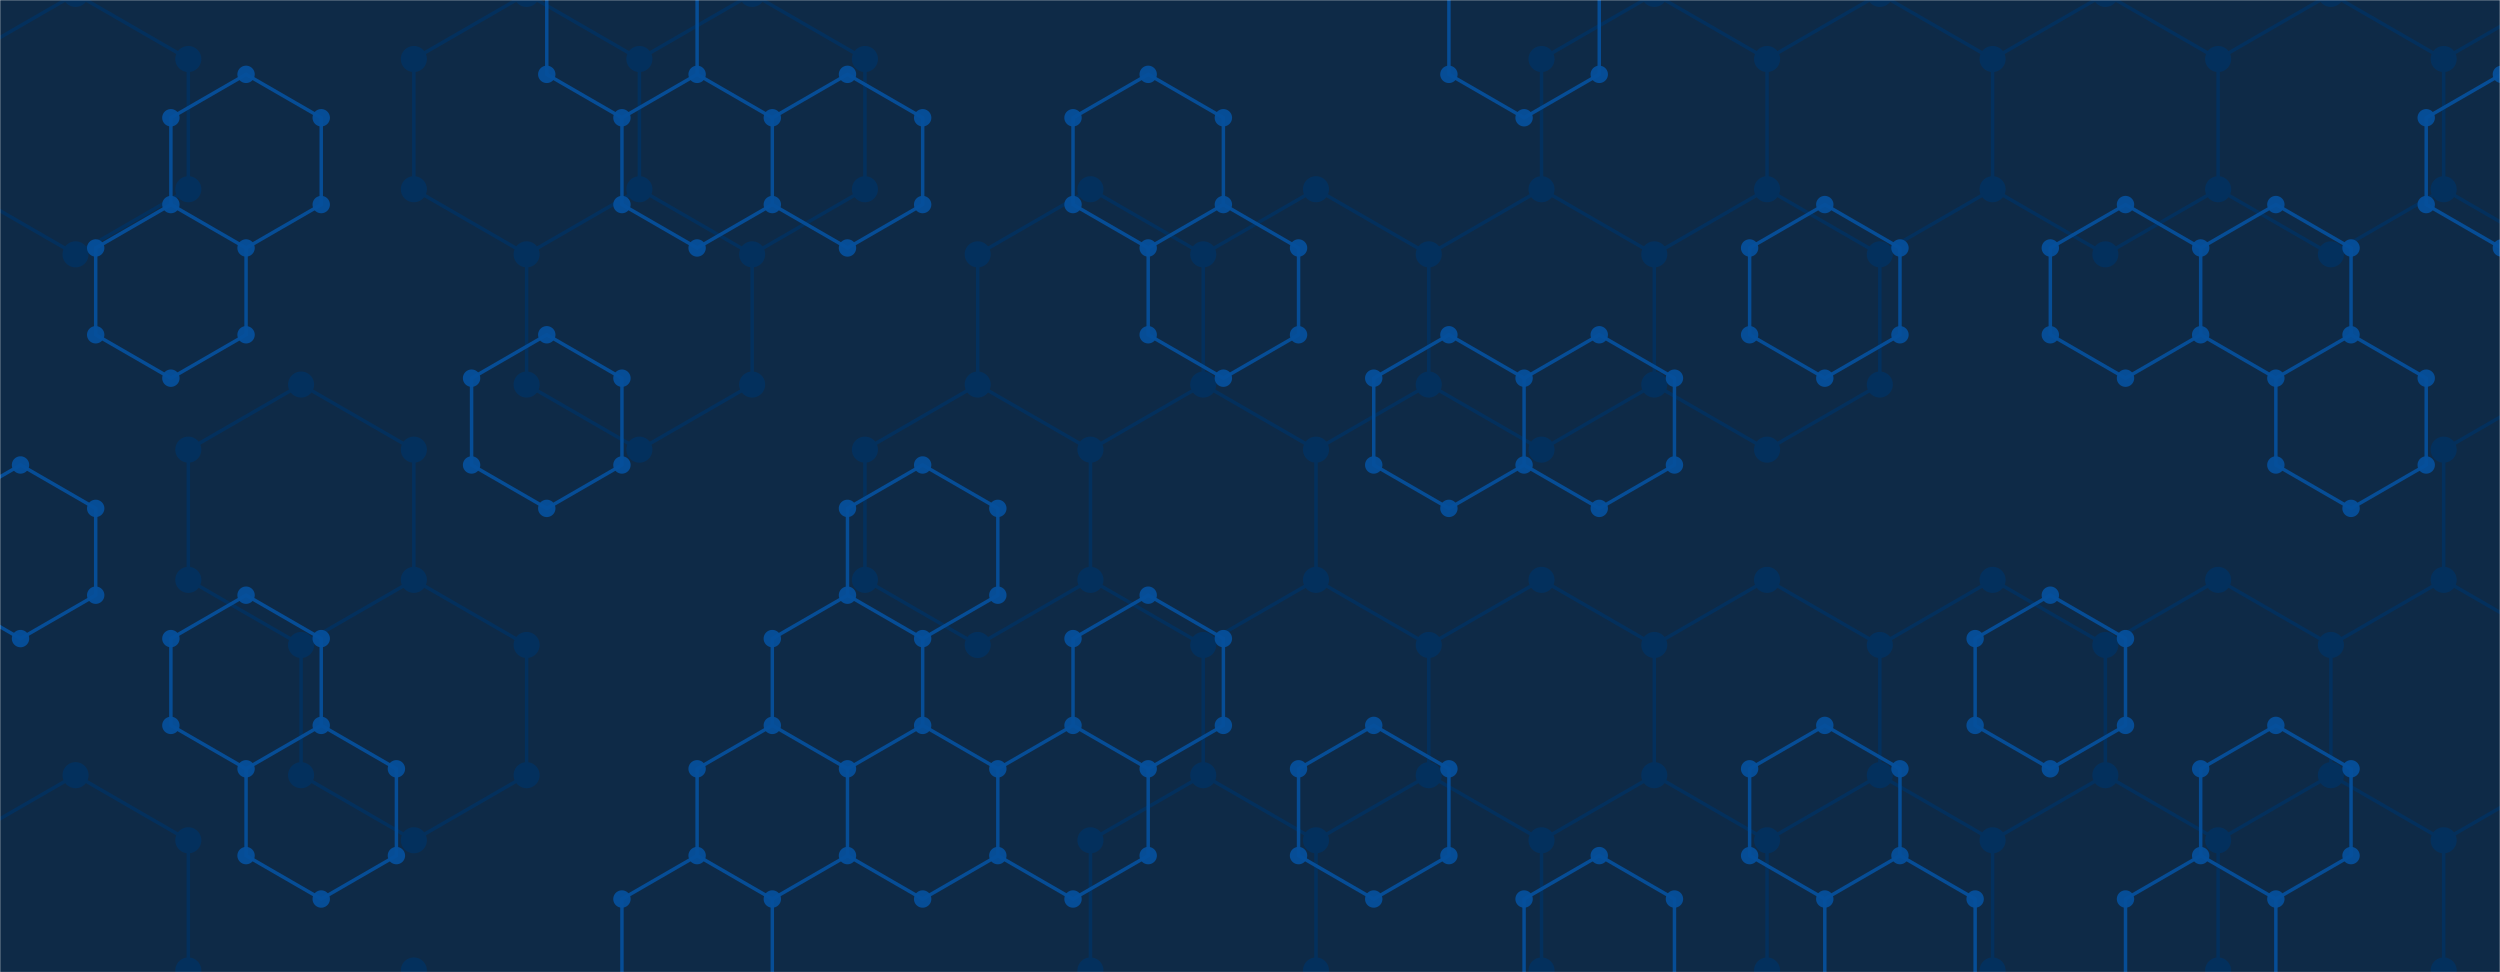 <svg xmlns="http://www.w3.org/2000/svg" version="1.1" xmlns:xlink="http://www.w3.org/1999/xlink" xmlns:svgjs="http://svgjs.dev/svgjs" width="1440" height="560" preserveAspectRatio="none" viewBox="0 0 1440 560">
    <g mask="url(&quot;#SvgjsMask1008&quot;)" fill="none">
        <rect width="1440" height="560" x="0" y="0" fill="#0e2a47"></rect>
        <path d="M43.52 -3.5L108.47 34L108.47 109L43.52 146.5L-21.43 109L-21.43 34zM43.52 446.5L108.47 484L108.47 559L43.52 596.5L-21.43 559L-21.43 484zM173.43 221.5L238.38 259L238.38 334L173.43 371.5L108.47 334L108.47 259zM238.38 334L303.33 371.5L303.33 446.5L238.38 484L173.43 446.5L173.43 371.5zM238.38 559L303.33 596.5L303.33 671.5L238.38 709L173.43 671.5L173.43 596.5zM303.33 -3.5L368.29 34L368.29 109L303.33 146.5L238.38 109L238.38 34zM368.29 109L433.24 146.5L433.24 221.5L368.29 259L303.33 221.5L303.33 146.5zM433.24 -3.5L498.2 34L498.2 109L433.24 146.5L368.29 109L368.29 34zM628.1 109L693.06 146.5L693.06 221.5L628.1 259L563.15 221.5L563.15 146.5zM563.15 221.5L628.1 259L628.1 334L563.15 371.5L498.2 334L498.2 259zM758.01 109L822.97 146.5L822.97 221.5L758.01 259L693.06 221.5L693.06 146.5zM693.06 221.5L758.01 259L758.01 334L693.06 371.5L628.1 334L628.1 259zM758.01 334L822.97 371.5L822.97 446.5L758.01 484L693.06 446.5L693.06 371.5zM693.06 446.5L758.01 484L758.01 559L693.06 596.5L628.1 559L628.1 484zM887.92 109L952.87 146.5L952.87 221.5L887.92 259L822.96 221.5L822.96 146.5zM887.92 334L952.87 371.5L952.87 446.5L887.92 484L822.96 446.5L822.96 371.5zM822.96 446.5L887.92 484L887.92 559L822.96 596.5L758.01 559L758.01 484zM952.87 -3.5L1017.83 34L1017.83 109L952.87 146.5L887.92 109L887.92 34zM1017.83 109L1082.78 146.5L1082.78 221.5L1017.83 259L952.87 221.5L952.87 146.5zM1017.83 334L1082.78 371.5L1082.78 446.5L1017.83 484L952.87 446.5L952.87 371.5zM952.87 446.5L1017.83 484L1017.83 559L952.87 596.5L887.92 559L887.92 484zM1017.83 559L1082.78 596.5L1082.78 671.5L1017.83 709L952.87 671.5L952.87 596.5zM1082.78 -3.5L1147.73 34L1147.73 109L1082.78 146.5L1017.83 109L1017.83 34zM1147.73 334L1212.69 371.5L1212.69 446.5L1147.73 484L1082.78 446.5L1082.78 371.5zM1082.78 446.5L1147.73 484L1147.73 559L1082.78 596.5L1017.83 559L1017.83 484zM1147.73 559L1212.69 596.5L1212.69 671.5L1147.73 709L1082.78 671.5L1082.78 596.5zM1212.69 -3.5L1277.64 34L1277.64 109L1212.69 146.5L1147.73 109L1147.73 34zM1277.64 334L1342.59 371.5L1342.59 446.5L1277.64 484L1212.69 446.5L1212.69 371.5zM1212.69 446.5L1277.64 484L1277.64 559L1212.69 596.5L1147.73 559L1147.73 484zM1277.64 559L1342.59 596.5L1342.59 671.5L1277.64 709L1212.69 671.5L1212.69 596.5zM1342.6 -3.5L1407.55 34L1407.55 109L1342.6 146.5L1277.64 109L1277.64 34zM1407.55 334L1472.5 371.5L1472.5 446.5L1407.55 484L1342.6 446.5L1342.6 371.5zM1342.6 446.5L1407.55 484L1407.55 559L1342.6 596.5L1277.64 559L1277.64 484zM1407.55 559L1472.5 596.5L1472.5 671.5L1407.55 709L1342.6 671.5L1342.6 596.5zM1472.5 -3.5L1537.46 34L1537.46 109L1472.5 146.5L1407.55 109L1407.55 34zM1537.46 109L1602.41 146.5L1602.41 221.5L1537.46 259L1472.5 221.5L1472.5 146.5zM1472.5 221.5L1537.46 259L1537.46 334L1472.5 371.5L1407.55 334L1407.55 259zM1537.46 334L1602.41 371.5L1602.41 446.5L1537.46 484L1472.5 446.5L1472.5 371.5zM1472.5 446.5L1537.46 484L1537.46 559L1472.5 596.5L1407.55 559L1407.55 484zM1537.46 559L1602.41 596.5L1602.41 671.5L1537.46 709L1472.5 671.5L1472.5 596.5z" stroke="#03305d" stroke-width="2"></path>
        <path d="M36.02 -3.5 a7.5 7.5 0 1 0 15 0 a7.5 7.5 0 1 0 -15 0zM100.97 34 a7.5 7.5 0 1 0 15 0 a7.5 7.5 0 1 0 -15 0zM100.97 109 a7.5 7.5 0 1 0 15 0 a7.5 7.5 0 1 0 -15 0zM36.02 146.5 a7.5 7.5 0 1 0 15 0 a7.5 7.5 0 1 0 -15 0zM-28.93 109 a7.5 7.5 0 1 0 15 0 a7.5 7.5 0 1 0 -15 0zM-28.93 34 a7.5 7.5 0 1 0 15 0 a7.5 7.5 0 1 0 -15 0zM36.02 446.5 a7.5 7.5 0 1 0 15 0 a7.5 7.5 0 1 0 -15 0zM100.97 484 a7.5 7.5 0 1 0 15 0 a7.5 7.5 0 1 0 -15 0zM100.97 559 a7.5 7.5 0 1 0 15 0 a7.5 7.5 0 1 0 -15 0zM36.02 596.5 a7.5 7.5 0 1 0 15 0 a7.5 7.5 0 1 0 -15 0zM-28.93 559 a7.5 7.5 0 1 0 15 0 a7.5 7.5 0 1 0 -15 0zM-28.93 484 a7.5 7.5 0 1 0 15 0 a7.5 7.5 0 1 0 -15 0zM165.93 221.5 a7.5 7.5 0 1 0 15 0 a7.5 7.5 0 1 0 -15 0zM230.88 259 a7.5 7.5 0 1 0 15 0 a7.5 7.5 0 1 0 -15 0zM230.88 334 a7.5 7.5 0 1 0 15 0 a7.5 7.5 0 1 0 -15 0zM165.93 371.5 a7.5 7.5 0 1 0 15 0 a7.5 7.5 0 1 0 -15 0zM100.97 334 a7.5 7.5 0 1 0 15 0 a7.5 7.5 0 1 0 -15 0zM100.97 259 a7.5 7.5 0 1 0 15 0 a7.5 7.5 0 1 0 -15 0zM295.83 371.5 a7.5 7.5 0 1 0 15 0 a7.5 7.5 0 1 0 -15 0zM295.83 446.5 a7.5 7.5 0 1 0 15 0 a7.5 7.5 0 1 0 -15 0zM230.88 484 a7.5 7.5 0 1 0 15 0 a7.5 7.5 0 1 0 -15 0zM165.93 446.5 a7.5 7.5 0 1 0 15 0 a7.5 7.5 0 1 0 -15 0zM230.88 559 a7.5 7.5 0 1 0 15 0 a7.5 7.5 0 1 0 -15 0zM295.83 596.5 a7.5 7.5 0 1 0 15 0 a7.5 7.5 0 1 0 -15 0zM295.83 671.5 a7.5 7.5 0 1 0 15 0 a7.5 7.5 0 1 0 -15 0zM230.88 709 a7.5 7.5 0 1 0 15 0 a7.5 7.5 0 1 0 -15 0zM165.93 671.5 a7.5 7.5 0 1 0 15 0 a7.5 7.5 0 1 0 -15 0zM165.93 596.5 a7.5 7.5 0 1 0 15 0 a7.5 7.5 0 1 0 -15 0zM295.83 -3.5 a7.5 7.5 0 1 0 15 0 a7.5 7.5 0 1 0 -15 0zM360.79 34 a7.5 7.5 0 1 0 15 0 a7.5 7.5 0 1 0 -15 0zM360.79 109 a7.5 7.5 0 1 0 15 0 a7.5 7.5 0 1 0 -15 0zM295.83 146.5 a7.5 7.5 0 1 0 15 0 a7.5 7.5 0 1 0 -15 0zM230.88 109 a7.5 7.5 0 1 0 15 0 a7.5 7.5 0 1 0 -15 0zM230.88 34 a7.5 7.5 0 1 0 15 0 a7.5 7.5 0 1 0 -15 0zM425.74 146.5 a7.5 7.5 0 1 0 15 0 a7.5 7.5 0 1 0 -15 0zM425.74 221.5 a7.5 7.5 0 1 0 15 0 a7.5 7.5 0 1 0 -15 0zM360.79 259 a7.5 7.5 0 1 0 15 0 a7.5 7.5 0 1 0 -15 0zM295.83 221.5 a7.5 7.5 0 1 0 15 0 a7.5 7.5 0 1 0 -15 0zM425.74 -3.5 a7.5 7.5 0 1 0 15 0 a7.5 7.5 0 1 0 -15 0zM490.7 34 a7.5 7.5 0 1 0 15 0 a7.5 7.5 0 1 0 -15 0zM490.7 109 a7.5 7.5 0 1 0 15 0 a7.5 7.5 0 1 0 -15 0zM620.6 109 a7.5 7.5 0 1 0 15 0 a7.5 7.5 0 1 0 -15 0zM685.56 146.5 a7.5 7.5 0 1 0 15 0 a7.5 7.5 0 1 0 -15 0zM685.56 221.5 a7.5 7.5 0 1 0 15 0 a7.5 7.5 0 1 0 -15 0zM620.6 259 a7.5 7.5 0 1 0 15 0 a7.5 7.5 0 1 0 -15 0zM555.65 221.5 a7.5 7.5 0 1 0 15 0 a7.5 7.5 0 1 0 -15 0zM555.65 146.5 a7.5 7.5 0 1 0 15 0 a7.5 7.5 0 1 0 -15 0zM620.6 334 a7.5 7.5 0 1 0 15 0 a7.5 7.5 0 1 0 -15 0zM555.65 371.5 a7.5 7.5 0 1 0 15 0 a7.5 7.5 0 1 0 -15 0zM490.7 334 a7.5 7.5 0 1 0 15 0 a7.5 7.5 0 1 0 -15 0zM490.7 259 a7.5 7.5 0 1 0 15 0 a7.5 7.5 0 1 0 -15 0zM750.51 109 a7.5 7.5 0 1 0 15 0 a7.5 7.5 0 1 0 -15 0zM815.47 146.5 a7.5 7.5 0 1 0 15 0 a7.5 7.5 0 1 0 -15 0zM815.47 221.5 a7.5 7.5 0 1 0 15 0 a7.5 7.5 0 1 0 -15 0zM750.51 259 a7.5 7.5 0 1 0 15 0 a7.5 7.5 0 1 0 -15 0zM750.51 334 a7.5 7.5 0 1 0 15 0 a7.5 7.5 0 1 0 -15 0zM685.56 371.5 a7.5 7.5 0 1 0 15 0 a7.5 7.5 0 1 0 -15 0zM815.47 371.5 a7.5 7.5 0 1 0 15 0 a7.5 7.5 0 1 0 -15 0zM815.47 446.5 a7.5 7.5 0 1 0 15 0 a7.5 7.5 0 1 0 -15 0zM750.51 484 a7.5 7.5 0 1 0 15 0 a7.5 7.5 0 1 0 -15 0zM685.56 446.5 a7.5 7.5 0 1 0 15 0 a7.5 7.5 0 1 0 -15 0zM750.51 559 a7.5 7.5 0 1 0 15 0 a7.5 7.5 0 1 0 -15 0zM685.56 596.5 a7.5 7.5 0 1 0 15 0 a7.5 7.5 0 1 0 -15 0zM620.6 559 a7.5 7.5 0 1 0 15 0 a7.5 7.5 0 1 0 -15 0zM620.6 484 a7.5 7.5 0 1 0 15 0 a7.5 7.5 0 1 0 -15 0zM880.42 109 a7.5 7.5 0 1 0 15 0 a7.5 7.5 0 1 0 -15 0zM945.37 146.5 a7.5 7.5 0 1 0 15 0 a7.5 7.5 0 1 0 -15 0zM945.37 221.5 a7.5 7.5 0 1 0 15 0 a7.5 7.5 0 1 0 -15 0zM880.42 259 a7.5 7.5 0 1 0 15 0 a7.5 7.5 0 1 0 -15 0zM815.46 221.5 a7.5 7.5 0 1 0 15 0 a7.5 7.5 0 1 0 -15 0zM815.46 146.5 a7.5 7.5 0 1 0 15 0 a7.5 7.5 0 1 0 -15 0zM880.42 334 a7.5 7.5 0 1 0 15 0 a7.5 7.5 0 1 0 -15 0zM945.37 371.5 a7.5 7.5 0 1 0 15 0 a7.5 7.5 0 1 0 -15 0zM945.37 446.5 a7.5 7.5 0 1 0 15 0 a7.5 7.5 0 1 0 -15 0zM880.42 484 a7.5 7.5 0 1 0 15 0 a7.5 7.5 0 1 0 -15 0zM815.46 446.5 a7.5 7.5 0 1 0 15 0 a7.5 7.5 0 1 0 -15 0zM815.46 371.5 a7.5 7.5 0 1 0 15 0 a7.5 7.5 0 1 0 -15 0zM880.42 559 a7.5 7.5 0 1 0 15 0 a7.5 7.5 0 1 0 -15 0zM815.46 596.5 a7.5 7.5 0 1 0 15 0 a7.5 7.5 0 1 0 -15 0zM945.37 -3.5 a7.5 7.5 0 1 0 15 0 a7.5 7.5 0 1 0 -15 0zM1010.33 34 a7.5 7.5 0 1 0 15 0 a7.5 7.5 0 1 0 -15 0zM1010.33 109 a7.5 7.5 0 1 0 15 0 a7.5 7.5 0 1 0 -15 0zM880.42 34 a7.5 7.5 0 1 0 15 0 a7.5 7.5 0 1 0 -15 0zM1075.28 146.5 a7.5 7.5 0 1 0 15 0 a7.5 7.5 0 1 0 -15 0zM1075.28 221.5 a7.5 7.5 0 1 0 15 0 a7.5 7.5 0 1 0 -15 0zM1010.33 259 a7.5 7.5 0 1 0 15 0 a7.5 7.5 0 1 0 -15 0zM1010.33 334 a7.5 7.5 0 1 0 15 0 a7.5 7.5 0 1 0 -15 0zM1075.28 371.5 a7.5 7.5 0 1 0 15 0 a7.5 7.5 0 1 0 -15 0zM1075.28 446.5 a7.5 7.5 0 1 0 15 0 a7.5 7.5 0 1 0 -15 0zM1010.33 484 a7.5 7.5 0 1 0 15 0 a7.5 7.5 0 1 0 -15 0zM1010.33 559 a7.5 7.5 0 1 0 15 0 a7.5 7.5 0 1 0 -15 0zM945.37 596.5 a7.5 7.5 0 1 0 15 0 a7.5 7.5 0 1 0 -15 0zM1075.28 596.5 a7.5 7.5 0 1 0 15 0 a7.5 7.5 0 1 0 -15 0zM1075.28 671.5 a7.5 7.5 0 1 0 15 0 a7.5 7.5 0 1 0 -15 0zM1010.33 709 a7.5 7.5 0 1 0 15 0 a7.5 7.5 0 1 0 -15 0zM945.37 671.5 a7.5 7.5 0 1 0 15 0 a7.5 7.5 0 1 0 -15 0zM1075.28 -3.5 a7.5 7.5 0 1 0 15 0 a7.5 7.5 0 1 0 -15 0zM1140.23 34 a7.5 7.5 0 1 0 15 0 a7.5 7.5 0 1 0 -15 0zM1140.23 109 a7.5 7.5 0 1 0 15 0 a7.5 7.5 0 1 0 -15 0zM1140.23 334 a7.5 7.5 0 1 0 15 0 a7.5 7.5 0 1 0 -15 0zM1205.19 371.5 a7.5 7.5 0 1 0 15 0 a7.5 7.5 0 1 0 -15 0zM1205.19 446.5 a7.5 7.5 0 1 0 15 0 a7.5 7.5 0 1 0 -15 0zM1140.23 484 a7.5 7.5 0 1 0 15 0 a7.5 7.5 0 1 0 -15 0zM1140.23 559 a7.5 7.5 0 1 0 15 0 a7.5 7.5 0 1 0 -15 0zM1205.19 596.5 a7.5 7.5 0 1 0 15 0 a7.5 7.5 0 1 0 -15 0zM1205.19 671.5 a7.5 7.5 0 1 0 15 0 a7.5 7.5 0 1 0 -15 0zM1140.23 709 a7.5 7.5 0 1 0 15 0 a7.5 7.5 0 1 0 -15 0zM1205.19 -3.5 a7.5 7.5 0 1 0 15 0 a7.5 7.5 0 1 0 -15 0zM1270.14 34 a7.5 7.5 0 1 0 15 0 a7.5 7.5 0 1 0 -15 0zM1270.14 109 a7.5 7.5 0 1 0 15 0 a7.5 7.5 0 1 0 -15 0zM1205.19 146.5 a7.5 7.5 0 1 0 15 0 a7.5 7.5 0 1 0 -15 0zM1270.14 334 a7.5 7.5 0 1 0 15 0 a7.5 7.5 0 1 0 -15 0zM1335.09 371.5 a7.5 7.5 0 1 0 15 0 a7.5 7.5 0 1 0 -15 0zM1335.09 446.5 a7.5 7.5 0 1 0 15 0 a7.5 7.5 0 1 0 -15 0zM1270.14 484 a7.5 7.5 0 1 0 15 0 a7.5 7.5 0 1 0 -15 0zM1270.14 559 a7.5 7.5 0 1 0 15 0 a7.5 7.5 0 1 0 -15 0zM1335.09 596.5 a7.5 7.5 0 1 0 15 0 a7.5 7.5 0 1 0 -15 0zM1335.09 671.5 a7.5 7.5 0 1 0 15 0 a7.5 7.5 0 1 0 -15 0zM1270.14 709 a7.5 7.5 0 1 0 15 0 a7.5 7.5 0 1 0 -15 0zM1335.1 -3.5 a7.5 7.5 0 1 0 15 0 a7.5 7.5 0 1 0 -15 0zM1400.05 34 a7.5 7.5 0 1 0 15 0 a7.5 7.5 0 1 0 -15 0zM1400.05 109 a7.5 7.5 0 1 0 15 0 a7.5 7.5 0 1 0 -15 0zM1335.1 146.5 a7.5 7.5 0 1 0 15 0 a7.5 7.5 0 1 0 -15 0zM1400.05 334 a7.5 7.5 0 1 0 15 0 a7.5 7.5 0 1 0 -15 0zM1465 371.5 a7.5 7.5 0 1 0 15 0 a7.5 7.5 0 1 0 -15 0zM1465 446.5 a7.5 7.5 0 1 0 15 0 a7.5 7.5 0 1 0 -15 0zM1400.05 484 a7.5 7.5 0 1 0 15 0 a7.5 7.5 0 1 0 -15 0zM1335.1 446.5 a7.5 7.5 0 1 0 15 0 a7.5 7.5 0 1 0 -15 0zM1335.1 371.5 a7.5 7.5 0 1 0 15 0 a7.5 7.5 0 1 0 -15 0zM1400.05 559 a7.5 7.5 0 1 0 15 0 a7.5 7.5 0 1 0 -15 0zM1335.1 596.5 a7.5 7.5 0 1 0 15 0 a7.5 7.5 0 1 0 -15 0zM1465 596.5 a7.5 7.5 0 1 0 15 0 a7.5 7.5 0 1 0 -15 0zM1465 671.5 a7.5 7.5 0 1 0 15 0 a7.5 7.5 0 1 0 -15 0zM1400.05 709 a7.5 7.5 0 1 0 15 0 a7.5 7.5 0 1 0 -15 0zM1335.1 671.5 a7.5 7.5 0 1 0 15 0 a7.5 7.5 0 1 0 -15 0zM1465 -3.5 a7.5 7.5 0 1 0 15 0 a7.5 7.5 0 1 0 -15 0zM1529.96 34 a7.5 7.5 0 1 0 15 0 a7.5 7.5 0 1 0 -15 0zM1529.96 109 a7.5 7.5 0 1 0 15 0 a7.5 7.5 0 1 0 -15 0zM1465 146.5 a7.5 7.5 0 1 0 15 0 a7.5 7.5 0 1 0 -15 0zM1594.91 146.5 a7.5 7.5 0 1 0 15 0 a7.5 7.5 0 1 0 -15 0zM1594.91 221.5 a7.5 7.5 0 1 0 15 0 a7.5 7.5 0 1 0 -15 0zM1529.96 259 a7.5 7.5 0 1 0 15 0 a7.5 7.5 0 1 0 -15 0zM1465 221.5 a7.5 7.5 0 1 0 15 0 a7.5 7.5 0 1 0 -15 0zM1529.96 334 a7.5 7.5 0 1 0 15 0 a7.5 7.5 0 1 0 -15 0zM1400.05 259 a7.5 7.5 0 1 0 15 0 a7.5 7.5 0 1 0 -15 0zM1594.91 371.5 a7.5 7.5 0 1 0 15 0 a7.5 7.5 0 1 0 -15 0zM1594.91 446.5 a7.5 7.5 0 1 0 15 0 a7.5 7.5 0 1 0 -15 0zM1529.96 484 a7.5 7.5 0 1 0 15 0 a7.5 7.5 0 1 0 -15 0zM1529.96 559 a7.5 7.5 0 1 0 15 0 a7.5 7.5 0 1 0 -15 0zM1594.91 596.5 a7.5 7.5 0 1 0 15 0 a7.5 7.5 0 1 0 -15 0zM1594.91 671.5 a7.5 7.5 0 1 0 15 0 a7.5 7.5 0 1 0 -15 0zM1529.96 709 a7.5 7.5 0 1 0 15 0 a7.5 7.5 0 1 0 -15 0z" fill="#03305d"></path>
        <path d="M11.82 267.83L55.12 292.83L55.12 342.83L11.82 367.83L-31.48 342.83L-31.48 292.83zM141.73 42.83L185.03 67.83L185.03 117.83L141.73 142.83L98.43 117.83L98.43 67.83zM98.43 117.83L141.73 142.83L141.73 192.83L98.43 217.83L55.12 192.83L55.12 142.83zM141.73 342.83L185.03 367.83L185.03 417.83L141.73 442.83L98.43 417.83L98.43 367.83zM185.03 417.83L228.33 442.83L228.33 492.83L185.03 517.83L141.73 492.83L141.73 442.83zM314.94 192.83L358.24 217.83L358.24 267.83L314.94 292.83L271.63 267.83L271.63 217.83zM358.24 -32.17L401.54 -7.17L401.54 42.83L358.24 67.83L314.94 42.83L314.94 -7.17zM401.54 42.83L444.85 67.83L444.85 117.83L401.54 142.83L358.24 117.83L358.24 67.83zM401.54 492.83L444.85 517.83L444.85 567.83L401.54 592.83L358.24 567.83L358.24 517.83zM488.15 42.83L531.45 67.83L531.45 117.83L488.15 142.83L444.85 117.83L444.85 67.83zM488.15 342.83L531.45 367.83L531.45 417.83L488.15 442.83L444.85 417.83L444.85 367.83zM444.85 417.83L488.15 442.83L488.15 492.83L444.85 517.83L401.54 492.83L401.54 442.83zM531.45 267.83L574.75 292.83L574.75 342.83L531.45 367.83L488.15 342.83L488.15 292.83zM531.45 417.83L574.75 442.83L574.75 492.83L531.45 517.83L488.15 492.83L488.15 442.83zM661.36 42.83L704.66 67.83L704.66 117.83L661.36 142.83L618.06 117.83L618.06 67.83zM661.36 342.83L704.66 367.83L704.66 417.83L661.36 442.83L618.06 417.83L618.06 367.83zM618.06 417.83L661.36 442.83L661.36 492.83L618.06 517.83L574.75 492.83L574.75 442.83zM704.66 117.83L747.96 142.83L747.96 192.83L704.66 217.83L661.36 192.83L661.36 142.83zM834.57 192.83L877.87 217.83L877.87 267.83L834.57 292.83L791.27 267.83L791.27 217.83zM791.27 417.83L834.57 442.83L834.57 492.83L791.27 517.83L747.96 492.83L747.96 442.83zM877.87 -32.17L921.17 -7.17L921.17 42.83L877.87 67.83L834.57 42.83L834.57 -7.17zM921.17 192.83L964.48 217.83L964.48 267.83L921.17 292.83L877.87 267.83L877.87 217.83zM921.17 492.83L964.48 517.83L964.48 567.83L921.17 592.83L877.87 567.83L877.87 517.83zM1051.08 117.83L1094.38 142.83L1094.38 192.83L1051.08 217.83L1007.78 192.83L1007.78 142.83zM1051.08 417.83L1094.38 442.83L1094.38 492.83L1051.08 517.83L1007.78 492.83L1007.78 442.83zM1094.38 492.83L1137.68 517.83L1137.68 567.83L1094.38 592.83L1051.08 567.83L1051.08 517.83zM1180.99 342.83L1224.29 367.83L1224.29 417.83L1180.99 442.83L1137.68 417.83L1137.68 367.83zM1224.29 117.83L1267.59 142.83L1267.59 192.83L1224.29 217.83L1180.99 192.83L1180.99 142.83zM1267.59 492.83L1310.89 517.83L1310.89 567.83L1267.59 592.83L1224.29 567.83L1224.29 517.83zM1310.89 117.83L1354.2 142.83L1354.2 192.83L1310.89 217.83L1267.59 192.83L1267.59 142.83zM1354.2 192.83L1397.5 217.83L1397.5 267.83L1354.2 292.83L1310.89 267.83L1310.89 217.83zM1310.89 417.83L1354.2 442.83L1354.2 492.83L1310.89 517.83L1267.59 492.83L1267.59 442.83zM1440.8 42.83L1484.11 67.83L1484.11 117.83L1440.8 142.83L1397.5 117.83L1397.5 67.83z" stroke="rgba(6, 80, 156, 0.93)" stroke-width="2"></path>
        <path d="M6.82 267.83 a5 5 0 1 0 10 0 a5 5 0 1 0 -10 0zM50.12 292.83 a5 5 0 1 0 10 0 a5 5 0 1 0 -10 0zM50.12 342.83 a5 5 0 1 0 10 0 a5 5 0 1 0 -10 0zM6.82 367.83 a5 5 0 1 0 10 0 a5 5 0 1 0 -10 0zM-36.48 342.83 a5 5 0 1 0 10 0 a5 5 0 1 0 -10 0zM-36.48 292.83 a5 5 0 1 0 10 0 a5 5 0 1 0 -10 0zM136.73 42.83 a5 5 0 1 0 10 0 a5 5 0 1 0 -10 0zM180.03 67.83 a5 5 0 1 0 10 0 a5 5 0 1 0 -10 0zM180.03 117.83 a5 5 0 1 0 10 0 a5 5 0 1 0 -10 0zM136.73 142.83 a5 5 0 1 0 10 0 a5 5 0 1 0 -10 0zM93.43 117.83 a5 5 0 1 0 10 0 a5 5 0 1 0 -10 0zM93.43 67.83 a5 5 0 1 0 10 0 a5 5 0 1 0 -10 0zM136.73 192.83 a5 5 0 1 0 10 0 a5 5 0 1 0 -10 0zM93.43 217.83 a5 5 0 1 0 10 0 a5 5 0 1 0 -10 0zM50.12 192.83 a5 5 0 1 0 10 0 a5 5 0 1 0 -10 0zM50.12 142.83 a5 5 0 1 0 10 0 a5 5 0 1 0 -10 0zM136.73 342.83 a5 5 0 1 0 10 0 a5 5 0 1 0 -10 0zM180.03 367.83 a5 5 0 1 0 10 0 a5 5 0 1 0 -10 0zM180.03 417.83 a5 5 0 1 0 10 0 a5 5 0 1 0 -10 0zM136.73 442.83 a5 5 0 1 0 10 0 a5 5 0 1 0 -10 0zM93.43 417.83 a5 5 0 1 0 10 0 a5 5 0 1 0 -10 0zM93.43 367.83 a5 5 0 1 0 10 0 a5 5 0 1 0 -10 0zM223.33 442.83 a5 5 0 1 0 10 0 a5 5 0 1 0 -10 0zM223.33 492.83 a5 5 0 1 0 10 0 a5 5 0 1 0 -10 0zM180.03 517.83 a5 5 0 1 0 10 0 a5 5 0 1 0 -10 0zM136.73 492.83 a5 5 0 1 0 10 0 a5 5 0 1 0 -10 0zM309.94 192.83 a5 5 0 1 0 10 0 a5 5 0 1 0 -10 0zM353.24 217.83 a5 5 0 1 0 10 0 a5 5 0 1 0 -10 0zM353.24 267.83 a5 5 0 1 0 10 0 a5 5 0 1 0 -10 0zM309.94 292.83 a5 5 0 1 0 10 0 a5 5 0 1 0 -10 0zM266.63 267.83 a5 5 0 1 0 10 0 a5 5 0 1 0 -10 0zM266.63 217.83 a5 5 0 1 0 10 0 a5 5 0 1 0 -10 0zM353.24 -32.17 a5 5 0 1 0 10 0 a5 5 0 1 0 -10 0zM396.54 -7.17 a5 5 0 1 0 10 0 a5 5 0 1 0 -10 0zM396.54 42.83 a5 5 0 1 0 10 0 a5 5 0 1 0 -10 0zM353.24 67.83 a5 5 0 1 0 10 0 a5 5 0 1 0 -10 0zM309.94 42.83 a5 5 0 1 0 10 0 a5 5 0 1 0 -10 0zM309.94 -7.17 a5 5 0 1 0 10 0 a5 5 0 1 0 -10 0zM439.85 67.83 a5 5 0 1 0 10 0 a5 5 0 1 0 -10 0zM439.85 117.83 a5 5 0 1 0 10 0 a5 5 0 1 0 -10 0zM396.54 142.83 a5 5 0 1 0 10 0 a5 5 0 1 0 -10 0zM353.24 117.83 a5 5 0 1 0 10 0 a5 5 0 1 0 -10 0zM396.54 492.83 a5 5 0 1 0 10 0 a5 5 0 1 0 -10 0zM439.85 517.83 a5 5 0 1 0 10 0 a5 5 0 1 0 -10 0zM439.85 567.83 a5 5 0 1 0 10 0 a5 5 0 1 0 -10 0zM396.54 592.83 a5 5 0 1 0 10 0 a5 5 0 1 0 -10 0zM353.24 567.83 a5 5 0 1 0 10 0 a5 5 0 1 0 -10 0zM353.24 517.83 a5 5 0 1 0 10 0 a5 5 0 1 0 -10 0zM483.15 42.83 a5 5 0 1 0 10 0 a5 5 0 1 0 -10 0zM526.45 67.83 a5 5 0 1 0 10 0 a5 5 0 1 0 -10 0zM526.45 117.83 a5 5 0 1 0 10 0 a5 5 0 1 0 -10 0zM483.15 142.83 a5 5 0 1 0 10 0 a5 5 0 1 0 -10 0zM483.15 342.83 a5 5 0 1 0 10 0 a5 5 0 1 0 -10 0zM526.45 367.83 a5 5 0 1 0 10 0 a5 5 0 1 0 -10 0zM526.45 417.83 a5 5 0 1 0 10 0 a5 5 0 1 0 -10 0zM483.15 442.83 a5 5 0 1 0 10 0 a5 5 0 1 0 -10 0zM439.85 417.83 a5 5 0 1 0 10 0 a5 5 0 1 0 -10 0zM439.85 367.83 a5 5 0 1 0 10 0 a5 5 0 1 0 -10 0zM483.15 492.83 a5 5 0 1 0 10 0 a5 5 0 1 0 -10 0zM396.54 442.83 a5 5 0 1 0 10 0 a5 5 0 1 0 -10 0zM526.45 267.83 a5 5 0 1 0 10 0 a5 5 0 1 0 -10 0zM569.75 292.83 a5 5 0 1 0 10 0 a5 5 0 1 0 -10 0zM569.75 342.83 a5 5 0 1 0 10 0 a5 5 0 1 0 -10 0zM483.15 292.83 a5 5 0 1 0 10 0 a5 5 0 1 0 -10 0zM569.75 442.83 a5 5 0 1 0 10 0 a5 5 0 1 0 -10 0zM569.75 492.83 a5 5 0 1 0 10 0 a5 5 0 1 0 -10 0zM526.45 517.83 a5 5 0 1 0 10 0 a5 5 0 1 0 -10 0zM656.36 42.83 a5 5 0 1 0 10 0 a5 5 0 1 0 -10 0zM699.66 67.83 a5 5 0 1 0 10 0 a5 5 0 1 0 -10 0zM699.66 117.83 a5 5 0 1 0 10 0 a5 5 0 1 0 -10 0zM656.36 142.83 a5 5 0 1 0 10 0 a5 5 0 1 0 -10 0zM613.06 117.83 a5 5 0 1 0 10 0 a5 5 0 1 0 -10 0zM613.06 67.83 a5 5 0 1 0 10 0 a5 5 0 1 0 -10 0zM656.36 342.83 a5 5 0 1 0 10 0 a5 5 0 1 0 -10 0zM699.66 367.83 a5 5 0 1 0 10 0 a5 5 0 1 0 -10 0zM699.66 417.83 a5 5 0 1 0 10 0 a5 5 0 1 0 -10 0zM656.36 442.83 a5 5 0 1 0 10 0 a5 5 0 1 0 -10 0zM613.06 417.83 a5 5 0 1 0 10 0 a5 5 0 1 0 -10 0zM613.06 367.83 a5 5 0 1 0 10 0 a5 5 0 1 0 -10 0zM656.36 492.83 a5 5 0 1 0 10 0 a5 5 0 1 0 -10 0zM613.06 517.83 a5 5 0 1 0 10 0 a5 5 0 1 0 -10 0zM742.96 142.83 a5 5 0 1 0 10 0 a5 5 0 1 0 -10 0zM742.96 192.83 a5 5 0 1 0 10 0 a5 5 0 1 0 -10 0zM699.66 217.83 a5 5 0 1 0 10 0 a5 5 0 1 0 -10 0zM656.36 192.83 a5 5 0 1 0 10 0 a5 5 0 1 0 -10 0zM829.57 192.83 a5 5 0 1 0 10 0 a5 5 0 1 0 -10 0zM872.87 217.83 a5 5 0 1 0 10 0 a5 5 0 1 0 -10 0zM872.87 267.83 a5 5 0 1 0 10 0 a5 5 0 1 0 -10 0zM829.57 292.83 a5 5 0 1 0 10 0 a5 5 0 1 0 -10 0zM786.27 267.83 a5 5 0 1 0 10 0 a5 5 0 1 0 -10 0zM786.27 217.83 a5 5 0 1 0 10 0 a5 5 0 1 0 -10 0zM786.27 417.83 a5 5 0 1 0 10 0 a5 5 0 1 0 -10 0zM829.57 442.83 a5 5 0 1 0 10 0 a5 5 0 1 0 -10 0zM829.57 492.83 a5 5 0 1 0 10 0 a5 5 0 1 0 -10 0zM786.27 517.83 a5 5 0 1 0 10 0 a5 5 0 1 0 -10 0zM742.96 492.83 a5 5 0 1 0 10 0 a5 5 0 1 0 -10 0zM742.96 442.83 a5 5 0 1 0 10 0 a5 5 0 1 0 -10 0zM872.87 -32.17 a5 5 0 1 0 10 0 a5 5 0 1 0 -10 0zM916.17 -7.17 a5 5 0 1 0 10 0 a5 5 0 1 0 -10 0zM916.17 42.83 a5 5 0 1 0 10 0 a5 5 0 1 0 -10 0zM872.87 67.83 a5 5 0 1 0 10 0 a5 5 0 1 0 -10 0zM829.57 42.83 a5 5 0 1 0 10 0 a5 5 0 1 0 -10 0zM829.57 -7.17 a5 5 0 1 0 10 0 a5 5 0 1 0 -10 0zM916.17 192.83 a5 5 0 1 0 10 0 a5 5 0 1 0 -10 0zM959.48 217.83 a5 5 0 1 0 10 0 a5 5 0 1 0 -10 0zM959.48 267.83 a5 5 0 1 0 10 0 a5 5 0 1 0 -10 0zM916.17 292.83 a5 5 0 1 0 10 0 a5 5 0 1 0 -10 0zM916.17 492.83 a5 5 0 1 0 10 0 a5 5 0 1 0 -10 0zM959.48 517.83 a5 5 0 1 0 10 0 a5 5 0 1 0 -10 0zM959.48 567.83 a5 5 0 1 0 10 0 a5 5 0 1 0 -10 0zM916.17 592.83 a5 5 0 1 0 10 0 a5 5 0 1 0 -10 0zM872.87 567.83 a5 5 0 1 0 10 0 a5 5 0 1 0 -10 0zM872.87 517.83 a5 5 0 1 0 10 0 a5 5 0 1 0 -10 0zM1046.08 117.83 a5 5 0 1 0 10 0 a5 5 0 1 0 -10 0zM1089.38 142.83 a5 5 0 1 0 10 0 a5 5 0 1 0 -10 0zM1089.38 192.83 a5 5 0 1 0 10 0 a5 5 0 1 0 -10 0zM1046.08 217.83 a5 5 0 1 0 10 0 a5 5 0 1 0 -10 0zM1002.78 192.83 a5 5 0 1 0 10 0 a5 5 0 1 0 -10 0zM1002.78 142.83 a5 5 0 1 0 10 0 a5 5 0 1 0 -10 0zM1046.08 417.83 a5 5 0 1 0 10 0 a5 5 0 1 0 -10 0zM1089.38 442.83 a5 5 0 1 0 10 0 a5 5 0 1 0 -10 0zM1089.38 492.83 a5 5 0 1 0 10 0 a5 5 0 1 0 -10 0zM1046.08 517.83 a5 5 0 1 0 10 0 a5 5 0 1 0 -10 0zM1002.78 492.83 a5 5 0 1 0 10 0 a5 5 0 1 0 -10 0zM1002.78 442.83 a5 5 0 1 0 10 0 a5 5 0 1 0 -10 0zM1132.68 517.83 a5 5 0 1 0 10 0 a5 5 0 1 0 -10 0zM1132.68 567.83 a5 5 0 1 0 10 0 a5 5 0 1 0 -10 0zM1089.38 592.83 a5 5 0 1 0 10 0 a5 5 0 1 0 -10 0zM1046.08 567.83 a5 5 0 1 0 10 0 a5 5 0 1 0 -10 0zM1175.99 342.83 a5 5 0 1 0 10 0 a5 5 0 1 0 -10 0zM1219.29 367.83 a5 5 0 1 0 10 0 a5 5 0 1 0 -10 0zM1219.29 417.83 a5 5 0 1 0 10 0 a5 5 0 1 0 -10 0zM1175.99 442.83 a5 5 0 1 0 10 0 a5 5 0 1 0 -10 0zM1132.68 417.83 a5 5 0 1 0 10 0 a5 5 0 1 0 -10 0zM1132.68 367.83 a5 5 0 1 0 10 0 a5 5 0 1 0 -10 0zM1219.29 117.83 a5 5 0 1 0 10 0 a5 5 0 1 0 -10 0zM1262.59 142.83 a5 5 0 1 0 10 0 a5 5 0 1 0 -10 0zM1262.59 192.83 a5 5 0 1 0 10 0 a5 5 0 1 0 -10 0zM1219.29 217.83 a5 5 0 1 0 10 0 a5 5 0 1 0 -10 0zM1175.99 192.83 a5 5 0 1 0 10 0 a5 5 0 1 0 -10 0zM1175.99 142.83 a5 5 0 1 0 10 0 a5 5 0 1 0 -10 0zM1262.59 492.83 a5 5 0 1 0 10 0 a5 5 0 1 0 -10 0zM1305.89 517.83 a5 5 0 1 0 10 0 a5 5 0 1 0 -10 0zM1305.89 567.83 a5 5 0 1 0 10 0 a5 5 0 1 0 -10 0zM1262.59 592.83 a5 5 0 1 0 10 0 a5 5 0 1 0 -10 0zM1219.29 567.83 a5 5 0 1 0 10 0 a5 5 0 1 0 -10 0zM1219.29 517.83 a5 5 0 1 0 10 0 a5 5 0 1 0 -10 0zM1305.89 117.83 a5 5 0 1 0 10 0 a5 5 0 1 0 -10 0zM1349.2 142.83 a5 5 0 1 0 10 0 a5 5 0 1 0 -10 0zM1349.2 192.83 a5 5 0 1 0 10 0 a5 5 0 1 0 -10 0zM1305.89 217.83 a5 5 0 1 0 10 0 a5 5 0 1 0 -10 0zM1392.5 217.83 a5 5 0 1 0 10 0 a5 5 0 1 0 -10 0zM1392.5 267.83 a5 5 0 1 0 10 0 a5 5 0 1 0 -10 0zM1349.2 292.83 a5 5 0 1 0 10 0 a5 5 0 1 0 -10 0zM1305.89 267.83 a5 5 0 1 0 10 0 a5 5 0 1 0 -10 0zM1305.89 417.83 a5 5 0 1 0 10 0 a5 5 0 1 0 -10 0zM1349.2 442.83 a5 5 0 1 0 10 0 a5 5 0 1 0 -10 0zM1349.2 492.83 a5 5 0 1 0 10 0 a5 5 0 1 0 -10 0zM1262.59 442.83 a5 5 0 1 0 10 0 a5 5 0 1 0 -10 0zM1435.8 42.83 a5 5 0 1 0 10 0 a5 5 0 1 0 -10 0zM1479.11 67.83 a5 5 0 1 0 10 0 a5 5 0 1 0 -10 0zM1479.11 117.83 a5 5 0 1 0 10 0 a5 5 0 1 0 -10 0zM1435.8 142.83 a5 5 0 1 0 10 0 a5 5 0 1 0 -10 0zM1392.5 117.83 a5 5 0 1 0 10 0 a5 5 0 1 0 -10 0zM1392.5 67.83 a5 5 0 1 0 10 0 a5 5 0 1 0 -10 0z" fill="rgba(6, 80, 156, 0.93)"></path>
    </g>
    <defs>
        <mask id="SvgjsMask1008">
            <rect width="1440" height="560" fill="#ffffff"></rect>
        </mask>
    </defs>
</svg>